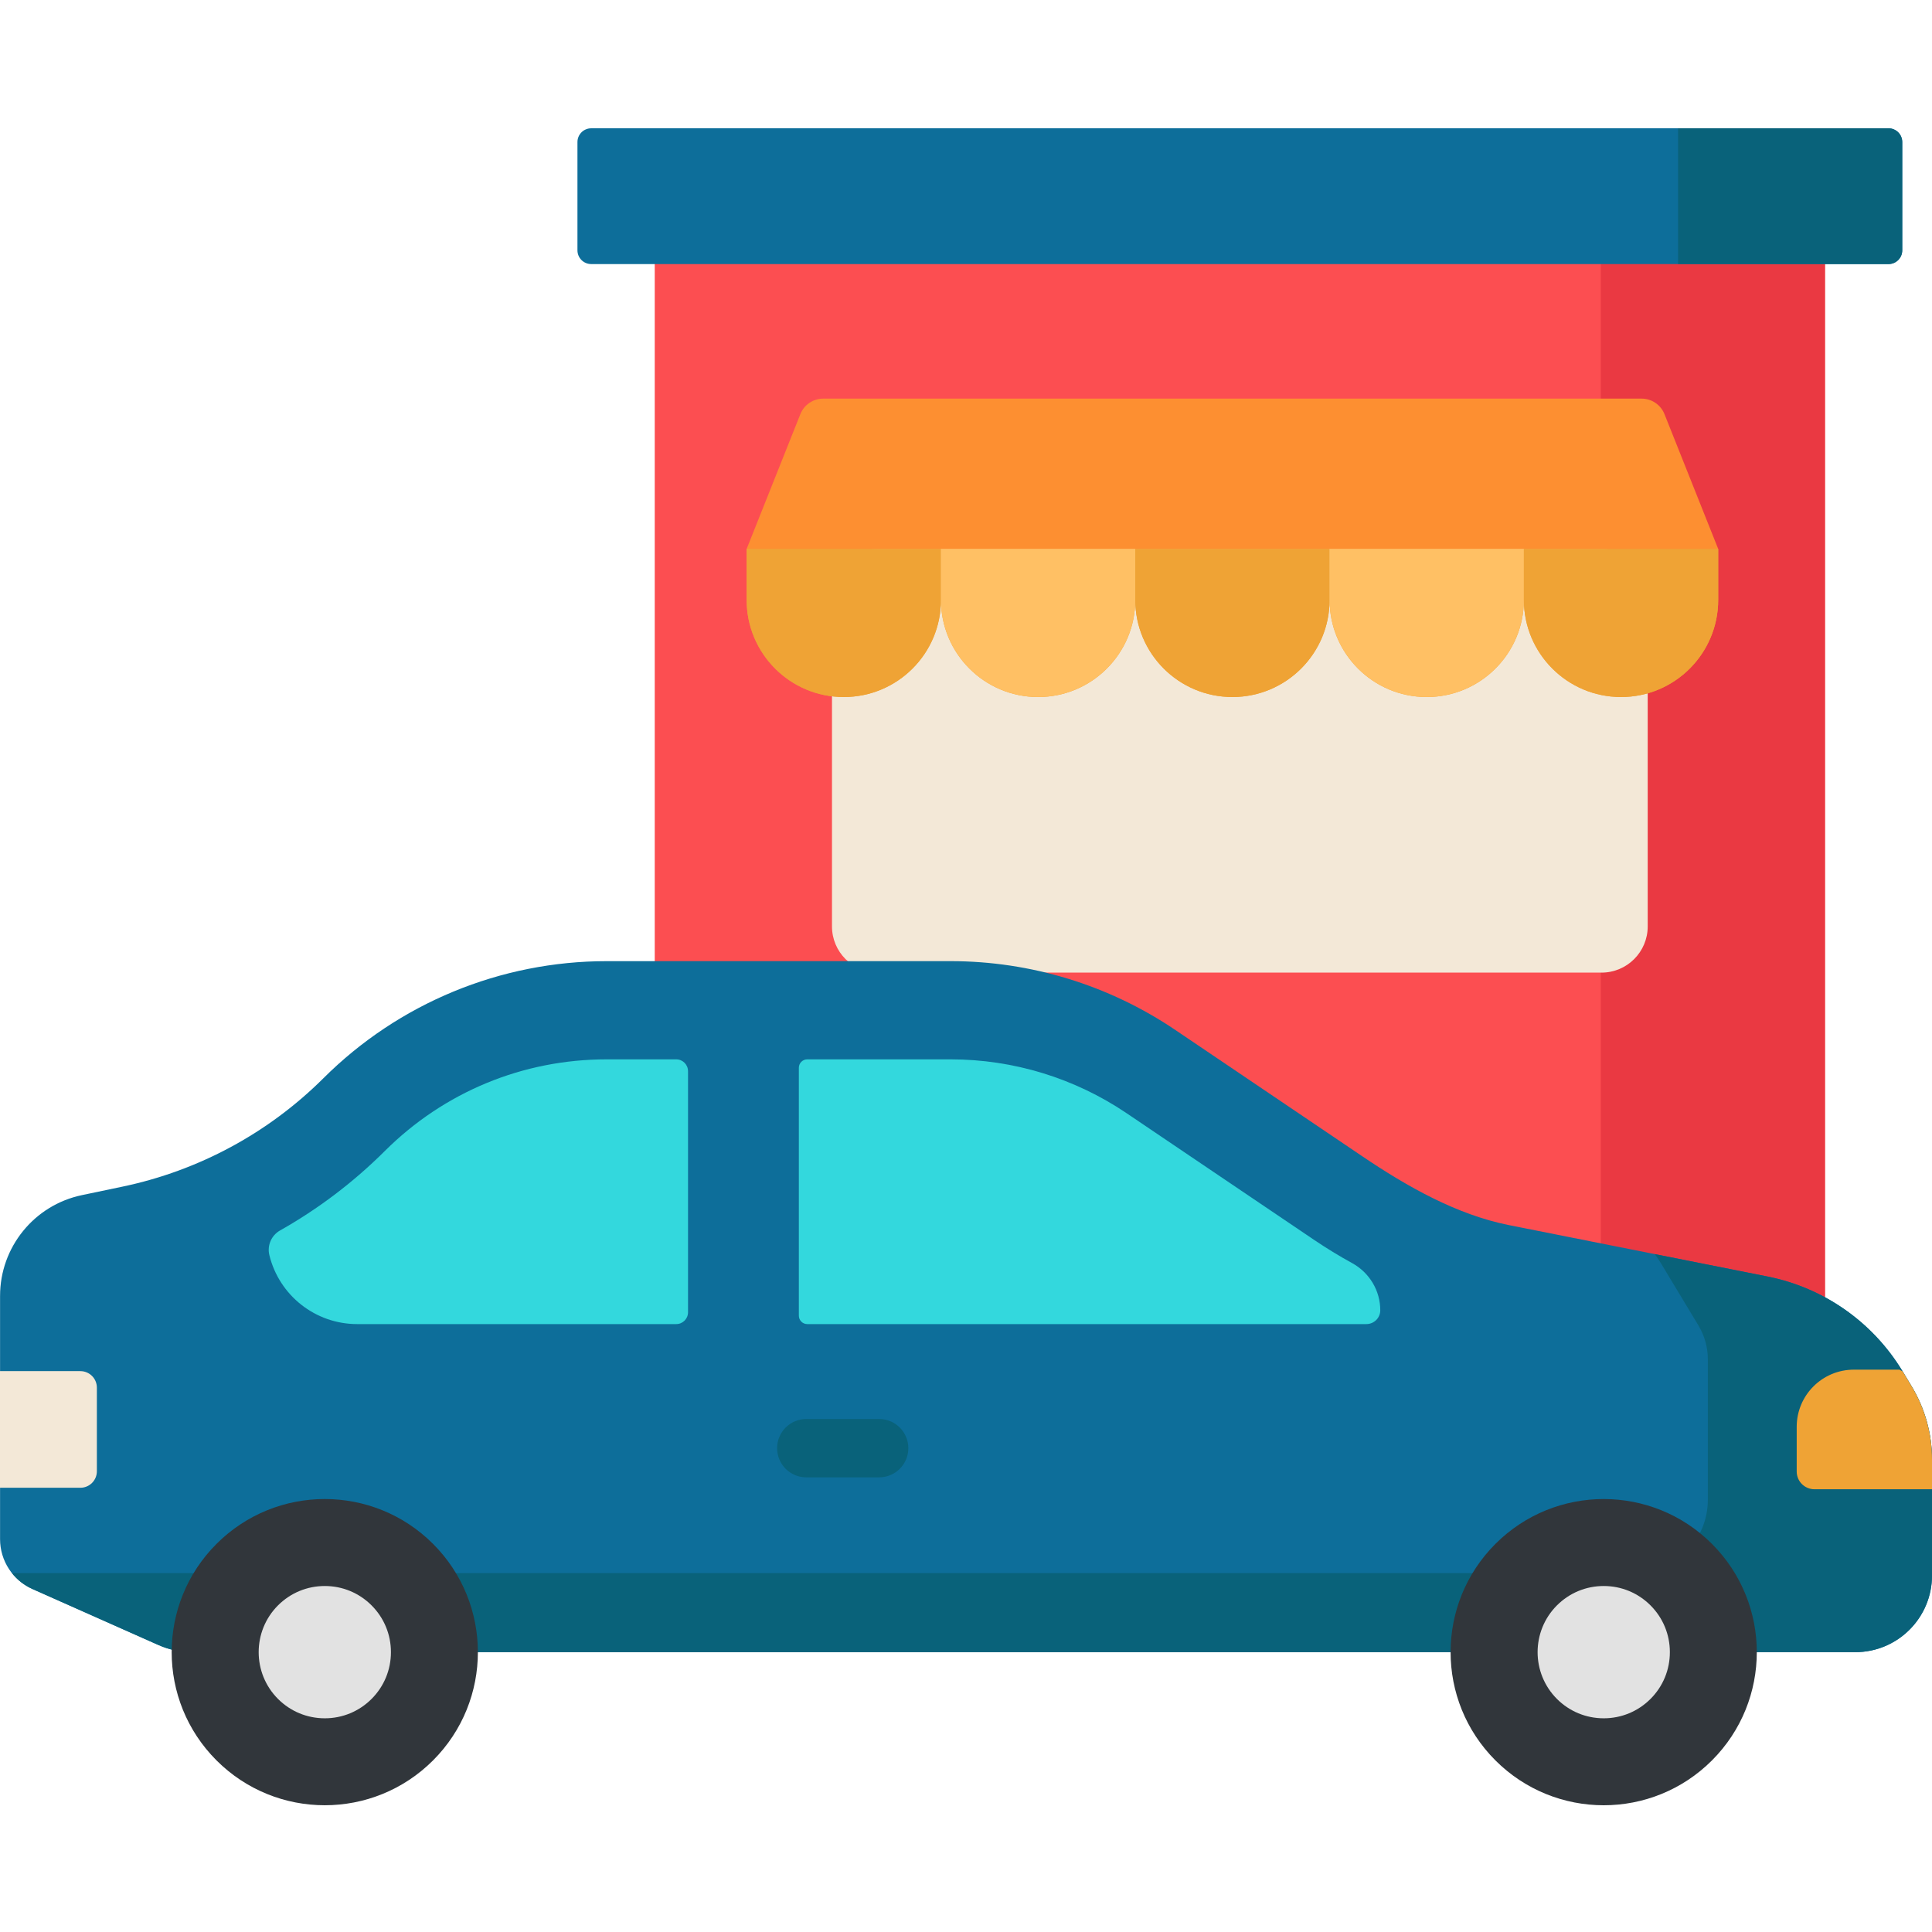 <svg viewBox="0 -34 512 512" xmlns="http://www.w3.org/2000/svg"><path d="m173.512 33.129h310.121v319.414h-310.121zm0 0" fill="#fc4e51"/><path d="m424.227 33.129h59.406v319.414h-59.406zm0 0" fill="#ea3942"/><path d="m232.727 223.754h191.691c6.762 0 12.242-5.48 12.242-12.242v-87.809c0-6.762-5.48-12.242-12.242-12.242h-191.691c-6.762 0-12.242 5.48-12.242 12.242v87.809c0 6.762 5.48 12.242 12.242 12.242zm0 0" fill="#f3e8d7"/><g fill="#efa335"><path d="m223.617 150.719c-14.219 0-25.746-11.527-25.746-25.746v-13.512h51.492v13.512c0 14.219-11.523 25.746-25.746 25.746zm0 0"/><path d="m275.113 150.719c-14.223 0-25.75-11.527-25.75-25.746v-13.512h51.496v13.512c0 14.219-11.527 25.746-25.746 25.746zm0 0"/><path d="m326.605 150.719c-14.219 0-25.746-11.527-25.746-25.746v-13.512h51.492v13.512c0 14.219-11.527 25.746-25.746 25.746zm0 0"/><path d="m378.098 150.719c-14.219 0-25.746-11.527-25.746-25.746v-13.512h51.492v13.512c0 14.219-11.527 25.746-25.746 25.746zm0 0"/><path d="m429.594 150.719c-14.223 0-25.75-11.527-25.75-25.746v-13.512h51.496v13.512c0 14.219-11.527 25.746-25.746 25.746zm0 0"/></g><path d="m441.105 75.75c-.992-2.484-3.395-4.113-6.07-4.113h-216.863c-2.672 0-5.078 1.629-6.066 4.113l-14.234 35.711h257.465zm0 0" fill="#fd8f31"/><path d="m156.676 0h343.793c2.012 0 3.645 1.633 3.645 3.645v28.695c0 2.012-1.633 3.641-3.645 3.641h-343.793c-2.012 0-3.645-1.629-3.645-3.641v-28.695c0-2.012 1.633-3.645 3.645-3.645zm0 0" fill="#0d6e9a"/><path d="m500.469 0h-55.762v35.98h55.762c2.012 0 3.645-1.629 3.645-3.641v-28.695c0-2.012-1.633-3.645-3.645-3.645zm0 0" fill="#09627a"/><path d="m.016 309.422v64.469c0 5.715 3.367 10.895 8.59 13.215l33.348 14.824c2.832 1.258 5.898 1.91 8.996 1.91h440.719c11.23 0 20.332-9.105 20.332-20.332v-30.699c0-6.844-1.867-13.555-5.398-19.418l-2.371-3.938c-7.867-13.055-20.871-22.188-35.82-25.16l-68.52-13.629c-13.875-2.758-27.062-10.262-38.785-18.18l-49.656-33.547c-17.582-11.875-38.309-18.223-59.523-18.223h-91.145c-28.133 0-55.121 11.148-75.051 31.004-14.59 14.539-33.09 24.523-53.25 28.746l-10.777 2.258c-12.637 2.645-21.688 13.789-21.688 26.699zm0 0" fill="#0d6e9a"/><path d="m506.602 333.391-2.371-3.938c-7.867-13.055-20.871-22.191-35.82-25.164l-29.871-5.938c.578.793 1.137 1.609 1.648 2.461l9.926 16.473c1.621 2.695 2.48 5.777 2.48 8.926v37.27c0 10.723-8.691 19.41-19.41 19.41h-430.016c1.422 1.789 3.266 3.25 5.438 4.215l33.348 14.824c2.832 1.258 5.898 1.91 8.996 1.91h440.719c11.23 0 20.332-9.105 20.332-20.332v-30.699c0-6.844-1.867-13.559-5.398-19.418zm0 0" fill="#09627a"/><path d="m182.332 249.871c0-1.73-1.398-3.133-3.129-3.133h-18.426c-22.191 0-43.074 8.629-58.801 24.293-8.324 8.293-17.652 15.352-27.742 21.043-2.309 1.305-3.48 3.969-2.852 6.543 2.621 10.73 12.234 18.281 23.281 18.281h84.539c1.73 0 3.133-1.402 3.133-3.133v-63.895zm0 0" fill="#33d8dd"/><path d="m358.328 300.738c-3.449-1.895-6.82-3.953-10.109-6.176l-49.656-33.547c-13.773-9.305-30.016-14.277-46.637-14.277h-37.992c-1.234 0-2.23 1-2.23 2.23v65.699c0 1.23.996 2.23 2.23 2.23h148.164c2.004 0 3.672-1.609 3.684-3.613.027-5.242-2.863-10.02-7.453-12.547zm0 0" fill="#33d8dd"/><path d="m480.852 360.668h31.148v-7.859c0-6.844-1.867-13.559-5.398-19.418l-2.371-3.938c-.27-.152-.586-.328-.859-.48h-12.078c-8.367 0-15.148 6.781-15.148 15.148v11.844c0 2.598 2.105 4.703 4.707 4.703zm0 0" fill="#efa335"/><path d="m21.293 360.273h-21.293v-30.91h21.293c2.418 0 4.379 1.961 4.379 4.379v22.152c0 2.418-1.957 4.379-4.379 4.379zm0 0" fill="#f3e8d7"/><path d="m114.762 375.145c-15.848-15.848-41.539-15.848-57.383 0-15.844 15.844-15.844 41.535 0 57.379 15.844 15.848 41.535 15.848 57.383 0 15.844-15.844 15.844-41.535 0-57.379zm0 0" fill="#31363b"/><path d="m86.074 421.367c-4.684 0-9.086-1.824-12.398-5.133-6.832-6.836-6.832-17.957 0-24.793 3.312-3.309 7.715-5.133 12.398-5.133 4.68 0 9.082 1.82 12.395 5.133s5.133 7.715 5.133 12.395c0 4.684-1.82 9.086-5.133 12.398-3.312 3.309-7.715 5.133-12.395 5.133zm0 0" fill="#e2e2e2"/><path d="m453.688 375.148c-15.848-15.848-41.535-15.848-57.383 0-15.844 15.844-15.844 41.535 0 57.379 15.848 15.848 41.535 15.848 57.383 0 15.844-15.844 15.844-41.535 0-57.379zm0 0" fill="#31363b"/><path d="m425.004 421.367c-4.684 0-9.086-1.824-12.398-5.133-6.832-6.836-6.832-17.957 0-24.793 3.312-3.309 7.715-5.133 12.398-5.133 4.68 0 9.082 1.82 12.395 5.133s5.133 7.715 5.133 12.395c0 4.684-1.82 9.086-5.133 12.398-3.312 3.309-7.715 5.133-12.395 5.133zm0 0" fill="#e2e2e2"/><path d="m223.617 150.719c-14.219 0-25.746-11.527-25.746-25.746v-13.512h51.492v13.512c0 14.219-11.523 25.746-25.746 25.746zm0 0" fill="#efa335"/><path d="m275.113 150.719c-14.223 0-25.75-11.527-25.75-25.746v-13.512h51.496v13.512c0 14.219-11.527 25.746-25.746 25.746zm0 0" fill="#ffc064"/><path d="m326.605 150.719c-14.219 0-25.746-11.527-25.746-25.746v-13.512h51.492v13.512c0 14.219-11.527 25.746-25.746 25.746zm0 0" fill="#efa335"/><path d="m378.098 150.719c-14.219 0-25.746-11.527-25.746-25.746v-13.512h51.492v13.512c0 14.219-11.527 25.746-25.746 25.746zm0 0" fill="#ffc064"/><path d="m429.594 150.719c-14.223 0-25.75-11.527-25.75-25.746v-13.512h51.496v13.512c0 14.219-11.527 25.746-25.746 25.746zm0 0" fill="#efa335"/><path d="m232.992 342.055h-19.328c-4.266 0-7.723 3.461-7.723 7.727s3.457 7.727 7.723 7.727h19.328c4.266 0 7.727-3.461 7.727-7.727s-3.457-7.727-7.727-7.727zm0 0" fill="#09627a"/></svg>